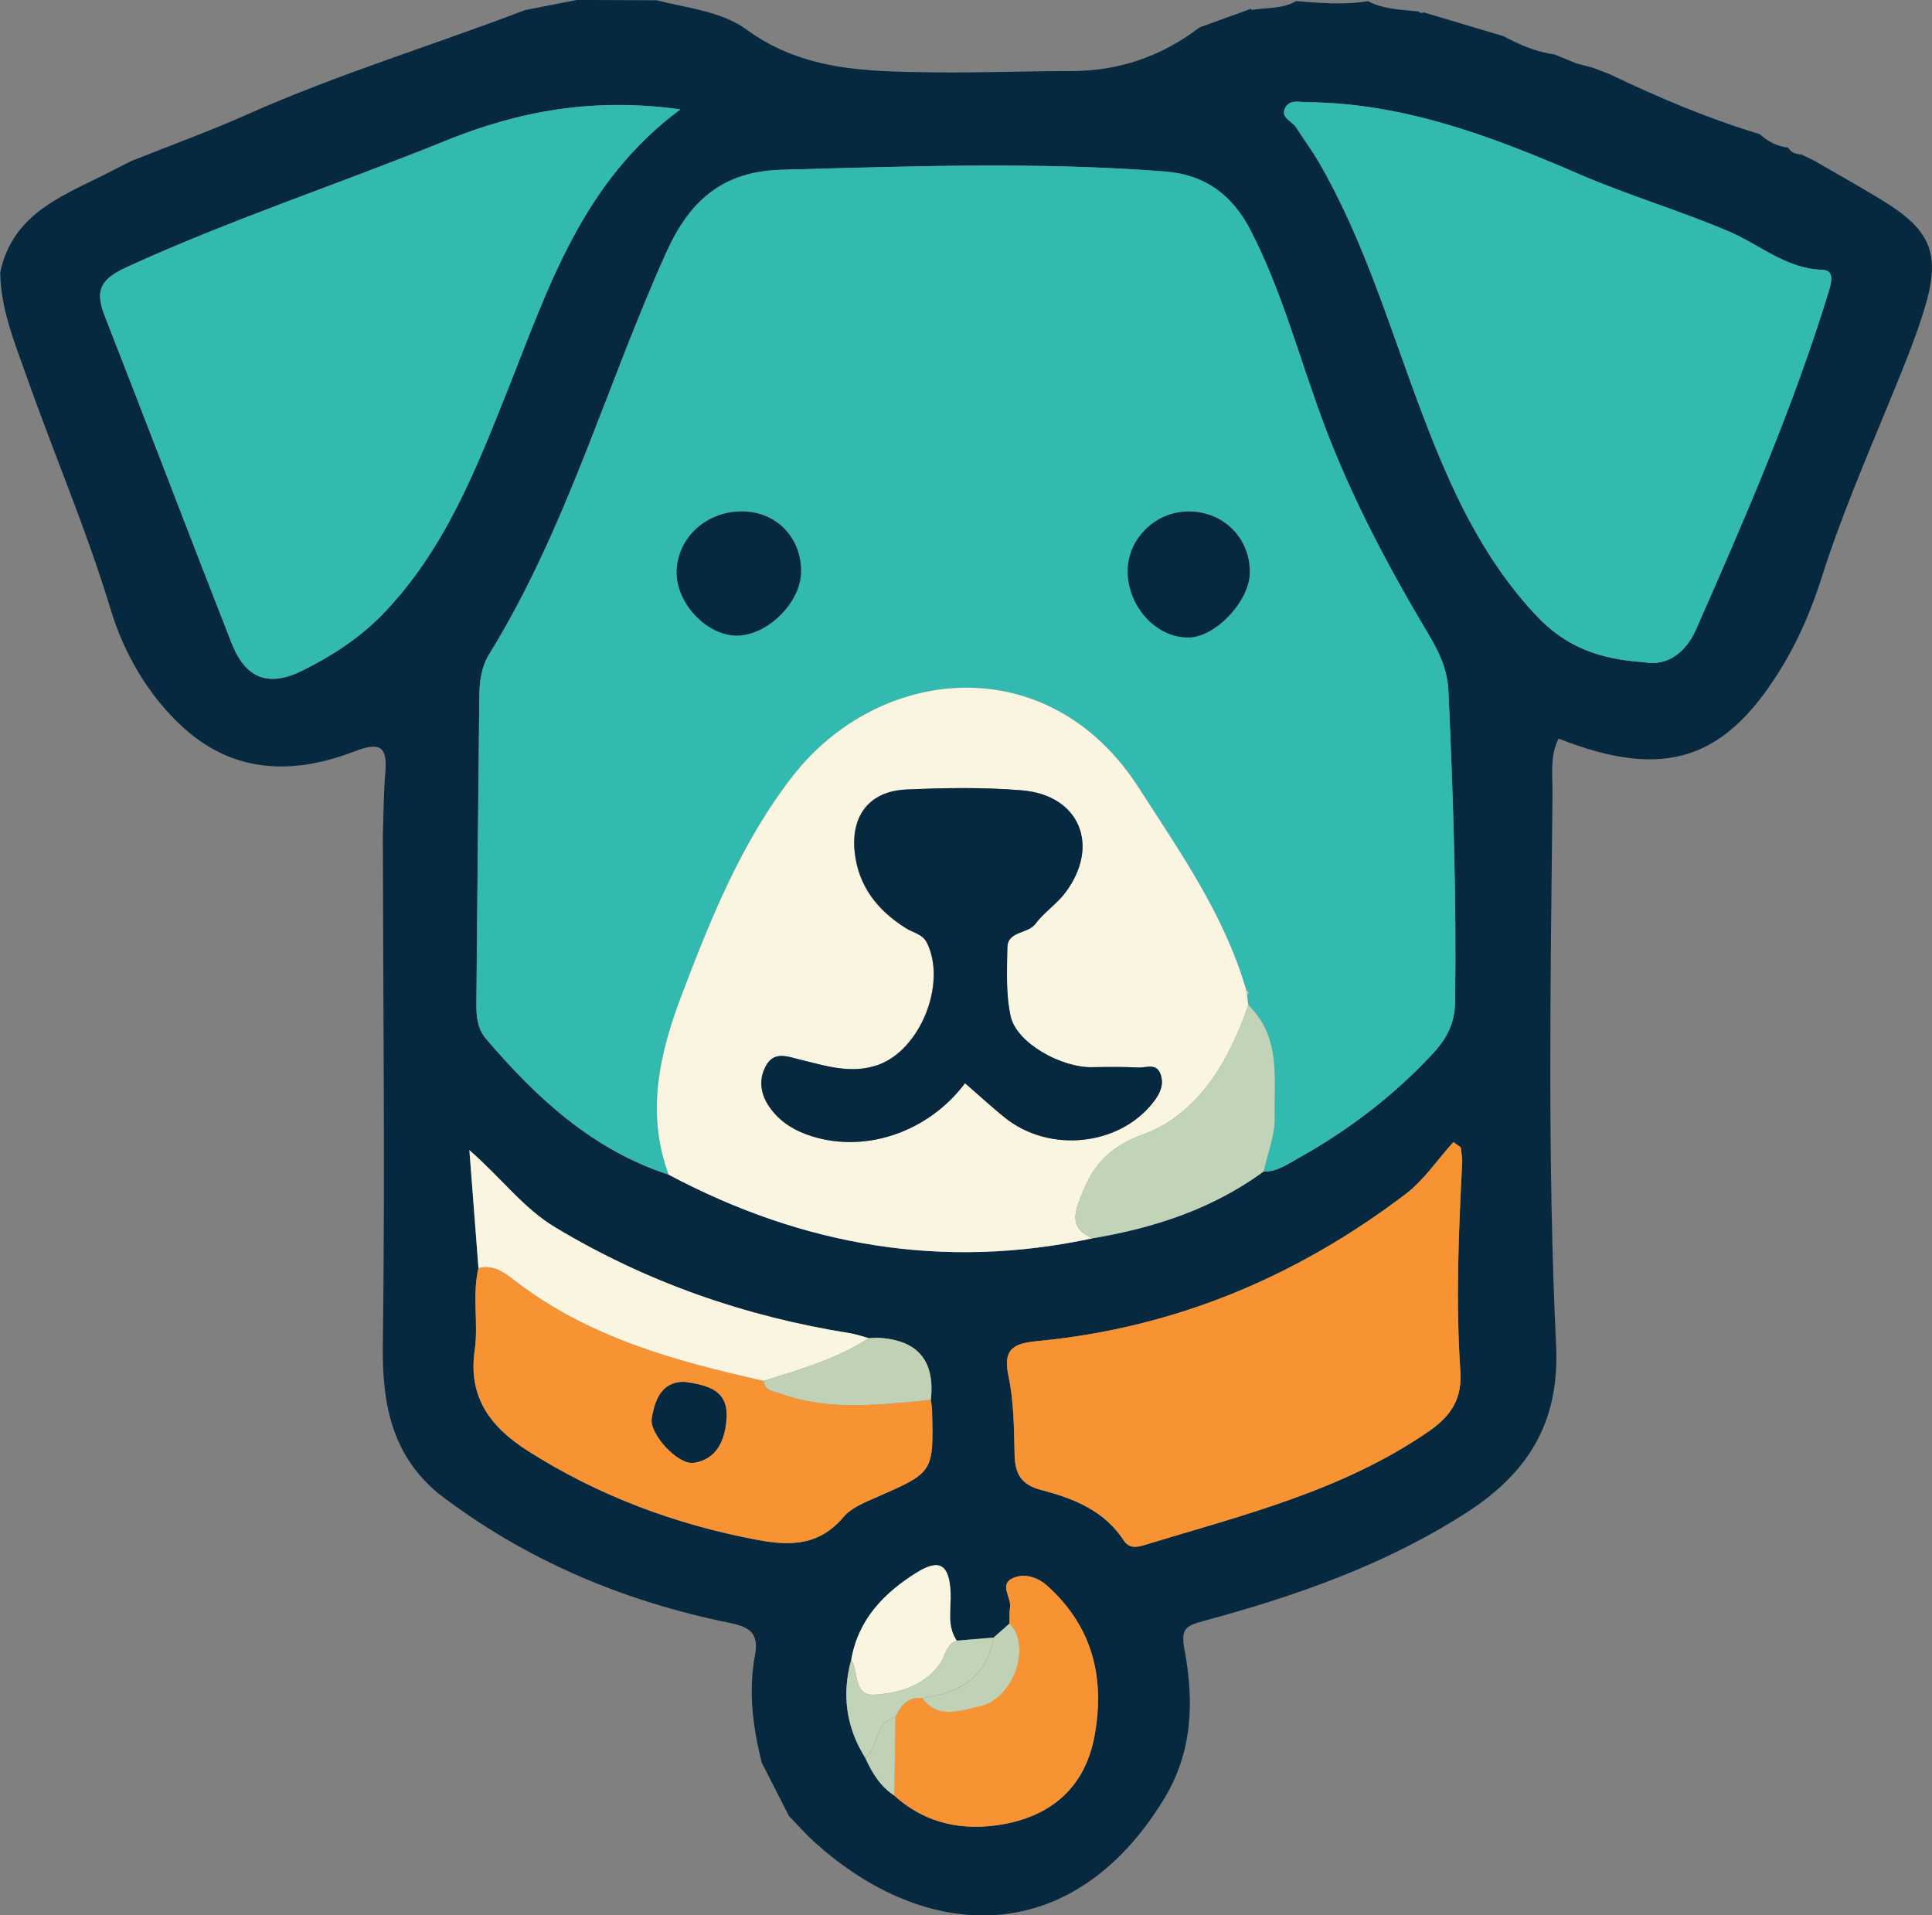 <?xml version="1.0" encoding="UTF-8"?>
<svg id="Layer_2" data-name="Layer 2" xmlns="http://www.w3.org/2000/svg" viewBox="0 0 289.26 286.77">
  <rect x="0" y="0" width="289.26" height="286.77" fill="#808080" stroke="none"/>
  <defs>
    <style>
      .cls-1 {
        fill: #c0d1b5;
      }

      .cls-1, .cls-2, .cls-3, .cls-4, .cls-5, .cls-6 {
        stroke-width: 0px;
      }

      .cls-2 {
        fill: #f9f5e0;
      }

      .cls-3 {
        fill: #f89333;
      }

      .cls-4 {
        fill: #c2d4b8;
      }

      .cls-5 {
        fill: #06293f;
      }

      .cls-6 {
        fill: #32bab1;
      }
    </style>
  </defs>
  <g id="Layer_1-2" data-name="Layer 1">
    <g>
      <path class="cls-5" d="M271.75,24.13c3.41,1.98,6.86,3.89,10.22,5.96,7.2,4.43,8.65,8.02,6.15,16.19-1.35,4.41-3.12,8.69-4.87,12.97-3.68,9.01-7.57,17.94-10.52,27.25-1.4,4.4-3.17,8.68-5.53,12.68-8.61,14.6-17.77,17.74-33.85,11.4-1.32,2.61-.89,5.45-.91,8.16-.28,27.58-.77,55.19.54,82.74.55,11.62-4.32,19.14-13.45,25.01-12.08,7.77-25.44,12.45-39.17,16.16-2.75.74-3.63,1.11-3.02,4.33,1.45,7.72,1.26,15.32-3.13,22.47-13.78,22.46-35.61,21.45-52.29,6.32-1.34-1.21-2.53-2.58-3.79-3.87-1.35-2.65-2.71-5.3-4.06-7.95-1.36-5.32-2.05-10.69-1.03-16.15.59-3.15-.64-4.18-3.74-4.81-16.02-3.25-30.78-9.46-43.81-19.5-6.92-5.86-8.29-13.46-8.17-22.2.34-25.39.04-50.8,0-76.2.11-3.12.1-6.26.37-9.37.33-3.93-.74-4.72-4.62-3.22-9,3.47-17.88,3.38-25.5-3.45-5.35-4.8-9.05-11.32-10.99-17.77-3.58-11.85-8.45-23.17-12.55-34.79-1.81-5.14-3.93-10.15-4-15.71,1.96-9.25,10.05-11.69,17.04-15.36.86-.44,1.72-.87,2.58-1.31,5.79-2.31,11.66-4.44,17.35-6.97,13.55-6.04,27.75-10.33,41.57-15.62,2.6-.51,5.21-1.02,7.81-1.53,3.97.02,7.95.03,11.92.05,4.61,1.19,9.69,1.62,13.52,4.42,8.48,6.19,18.13,6.24,27.83,6.37,6.91.09,13.83-.19,20.75-.19,7.17,0,13.55-2.22,19.22-6.55,1.99-.72,3.98-1.44,5.96-2.15.57-.21,1.13-.42,1.7-.63,0,0,.13.18.13.18,2.23-.38,4.58-.13,6.65-1.32,3.59.28,7.18.6,10.76,0,2.38,1.27,5.02,1.26,7.6,1.55.21.25.45.29.73.13,3.98,1.18,7.96,2.37,11.93,3.56,2.43,1.3,4.93,2.36,7.68,2.75,1.08.44,2.16.88,3.23,1.32.84.22,1.68.44,2.52.67.84.32,1.68.64,2.52.97,7.28,3.49,14.7,6.63,22.43,8.96,1.22,1.1,2.61,1.84,4.26,2.02,0,0-.02-.03-.02-.03.45.79,1.19,1.02,2.03,1.07.67.33,1.34.66,2.02.98ZM148.75,245.18c-1.83.15-3.67.31-5.5.46-1.54-2.25-.81-4.8-.93-7.23-.2-4.12-1.61-5.13-5.1-2.95-4.87,3.04-8.75,7.03-9.77,13.05-1.43,5.19-.77,10.08,2.09,14.66,1.01,2.23,2.24,4.28,4.36,5.66,4.73,4.32,10.5,5.38,16.46,4.27,7.22-1.35,12.14-5.62,13.53-13.25,1.59-8.75-.35-16.37-7.1-22.44-1.42-1.28-3.36-1.9-5.08-1.16-2.21.94-.27,2.87-.48,4.35-.11.81-.06,1.65-.07,2.46-.8.71-1.6,1.42-2.4,2.12ZM130.07,200.35c-.94-.25-1.87-.59-2.82-.74-15.71-2.5-30.43-7.62-44.13-15.85-4.78-2.87-7.99-7.32-12.85-11.56.51,6.61.94,12.14,1.36,17.68-.97,4.07.03,8.25-.56,12.29-1.04,7.11,2.48,11.58,7.99,15.08,10.55,6.7,22.01,10.98,34.3,13.3,5.05.95,9.32.85,12.94-3.43,1.2-1.41,3.25-2.21,5.04-3,8.44-3.7,8.46-3.67,8.2-13.07-.01-.49-.11-.98-.18-1.45q.98-8.81-7.83-9.3c-.48-.03-.97.03-1.46.05ZM163.62,185.39c9.22-1.55,17.92-4.4,25.56-9.99,1.94.07,3.43-1.01,5.02-1.89,7.56-4.21,14.34-9.34,20.27-15.71,2.19-2.35,3.34-4.59,3.38-7.8.22-15.54-.29-31.07-1-46.59-.14-3.08-1.33-5.69-2.89-8.3-6.1-10.22-11.67-20.69-15.85-31.91-3.57-9.59-6.15-19.55-10.87-28.71-2.71-5.27-6.79-8.34-12.8-8.81-19.15-1.49-38.29-.78-57.45-.26-8.76.24-13.72,4.58-17.21,12.32-9.04,19.99-14.91,41.38-26.56,60.23-1.13,1.83-1.43,4.06-1.46,6.22-.16,15.37-.29,30.74-.44,46.11-.02,1.86.17,3.73,1.39,5.17,7.57,8.88,15.97,16.68,27.39,20.4,20.05,10.67,41.14,14.34,63.51,9.52ZM246.13,99.14c3.61.68,6.35-1.6,7.8-4.89,7.32-16.61,14.57-33.27,19.89-50.68.39-1.27.88-3.13-.96-3.18-5.43-.15-9.36-3.76-13.96-5.72-7.36-3.14-15.04-5.39-22.36-8.56-13.08-5.65-26.27-10.68-40.78-10.81-1.13-.01-2.54-.42-3.23.66-1.05,1.62.93,2.13,1.55,3.14,1.04,1.68,2.24,3.25,3.24,4.95,7.05,12.05,10.87,25.47,15.81,38.39,4.14,10.82,8.78,21.08,16.87,29.71,4.45,4.75,9.54,6.57,16.13,6.98ZM101.88,16.37c-13.01-1.8-24.16.23-35.1,4.67-15.89,6.45-32.22,11.81-47.85,18.97-4.08,1.87-4.69,3.62-3.21,7.39,6.38,16.27,12.58,32.62,18.96,48.89,2.08,5.3,5.51,6.63,10.59,4.11,4.43-2.2,8.58-4.87,12.09-8.51,9.2-9.54,13.9-21.57,18.66-33.53,6.08-15.26,11.11-31.09,25.86-42ZM218.71,171.79c-.37-.27-.75-.54-1.12-.8-2.38,2.63-4.41,5.7-7.18,7.81-16.26,12.35-34.5,20.01-54.93,21.97-3.51.34-5.41.97-4.5,5.24.82,3.84.82,7.87.92,11.82.07,2.86,1.01,4.49,3.97,5.25,4.82,1.25,9.44,3.07,12.36,7.54.78,1.2,1.84,1.09,3.05.72,14.72-4.48,29.74-8.11,42.72-17.1,3.46-2.39,4.91-5.03,4.64-9-.71-10.39-.25-20.77.27-31.15.04-.76-.13-1.53-.21-2.3Z"/>
      <path class="cls-1" d="M187.26,1.32c-.57.21-1.13.42-1.7.63.57-.21,1.13-.42,1.7-.63Z"/>
      <path class="cls-6" d="M100.11,175.87c-11.42-3.73-19.82-11.52-27.39-20.4-1.22-1.43-1.41-3.31-1.39-5.17.14-15.37.27-30.74.44-46.11.02-2.17.32-4.39,1.46-6.22,11.64-18.84,17.52-40.23,26.56-60.23,3.5-7.74,8.45-12.09,17.21-12.32,19.16-.52,38.3-1.23,57.45.26,6.01.47,10.08,3.54,12.8,8.81,4.72,9.16,7.29,19.13,10.87,28.71,4.18,11.22,9.75,21.69,15.85,31.91,1.56,2.61,2.75,5.23,2.89,8.3.71,15.52,1.22,31.04,1,46.59-.05,3.21-1.19,5.44-3.38,7.8-5.92,6.37-12.71,11.5-20.27,15.71-1.59.88-3.08,1.96-5.02,1.89.59-2.7,1.72-5.4,1.66-8.09-.12-5.83.97-12.08-3.95-16.82l-.19-1.48c.08-.12.25-.27.22-.34-.1-.24-.27-.44-.41-.66-3.26-11.12-9.86-20.45-16-30.03-13.46-21-38.86-18.45-51.83-1.79-7.67,9.85-12.24,21.25-16.61,32.74-3.32,8.74-5.4,17.66-1.97,26.94ZM110.18,95.16c4.55.1,9.64-4.82,9.75-9.42.13-5.2-3.67-9.15-8.81-9.17-5.38-.02-9.7,3.95-9.81,9.01-.1,4.64,4.39,9.49,8.87,9.58ZM187.12,85.73c.03-5.16-3.89-9.1-9.1-9.15-5.03-.04-9.25,4.13-9.18,9.06.08,5.31,4.4,9.92,9.19,9.8,4.03-.1,9.06-5.48,9.09-9.71Z"/>
      <path class="cls-2" d="M100.11,175.87c-3.43-9.28-1.36-18.2,1.97-26.94,4.37-11.49,8.94-22.88,16.61-32.74,12.98-16.66,38.37-19.21,51.83,1.79,6.15,9.59,12.74,18.92,16,30.03.06.33.13.67.19,1,.06.49.13.99.19,1.48-2.9,8.41-7.5,16.34-15.76,19.36-5.73,2.1-7.82,5.23-9.61,10.09-1.02,2.76-.61,4.39,2.09,5.45-22.37,4.82-43.46,1.14-63.51-9.52ZM144.48,162.19c2.2,1.91,4.01,3.58,5.92,5.12,6.66,5.39,17.17,4.27,22.25-2.29.95-1.23,1.63-2.51,1.12-4.09-.59-1.86-2.19-1.03-3.36-1.1-2.29-.12-4.59-.09-6.89-.05-4.68.09-11.33-3.63-12.22-7.59-.74-3.32-.56-6.88-.5-10.33.04-2.51,3.06-1.98,4.24-3.58,1.26-1.7,3.16-2.93,4.43-4.62,5.28-7.04,2.16-14.62-6.51-15.33-5.74-.47-11.55-.37-17.32-.12-5.46.24-8.26,3.87-7.7,9.3.53,5.17,3.41,8.8,7.69,11.47,1.09.68,2.51.87,3.15,2.21,2.98,6.13-1.05,16.06-7.37,18.26-4.01,1.4-7.81.12-11.64-.8-1.91-.46-3.96-1.38-5.19,1.06-1.06,2.09-.7,4.18.63,6.07,1.58,2.26,3.83,3.57,6.42,4.37,8.08,2.5,17.37-.7,22.82-7.96Z"/>
      <path class="cls-6" d="M246.13,99.14c-6.59-.41-11.68-2.24-16.13-6.98-8.09-8.63-12.74-18.89-16.87-29.71-4.94-12.92-8.76-26.34-15.81-38.39-1-1.7-2.2-3.28-3.24-4.95-.62-1-2.59-1.51-1.55-3.14.7-1.08,2.1-.67,3.23-.66,14.52.13,27.71,5.16,40.78,10.81,7.32,3.16,15,5.41,22.36,8.56,4.6,1.97,8.53,5.57,13.96,5.72,1.84.05,1.35,1.91.96,3.18-5.32,17.41-12.57,34.06-19.89,50.68-1.45,3.3-4.19,5.58-7.8,4.89Z"/>
      <path class="cls-6" d="M101.88,16.37c-14.75,10.91-19.78,26.73-25.86,42-4.76,11.96-9.46,23.99-18.66,33.53-3.51,3.64-7.66,6.3-12.09,8.51-5.08,2.52-8.51,1.19-10.59-4.11-6.39-16.27-12.58-32.62-18.96-48.89-1.48-3.77-.87-5.52,3.21-7.39,15.64-7.16,31.96-12.52,47.85-18.97,10.94-4.44,22.09-6.47,35.1-4.67Z"/>
      <path class="cls-3" d="M218.71,171.79c.07.77.25,1.54.21,2.3-.53,10.38-.98,20.76-.27,31.15.27,3.96-1.18,6.6-4.64,9-12.98,8.98-28,12.62-42.72,17.1-1.2.37-2.26.48-3.05-.72-2.92-4.47-7.54-6.29-12.36-7.54-2.96-.77-3.9-2.4-3.97-5.25-.09-3.95-.1-7.99-.92-11.82-.91-4.26.99-4.9,4.5-5.24,20.43-1.96,38.66-9.62,54.93-21.97,2.77-2.1,4.81-5.18,7.18-7.81.37.27.75.54,1.12.8Z"/>
      <path class="cls-3" d="M139.36,209.58c.06.49.16.98.18,1.47.26,9.4.24,9.37-8.2,13.07-1.79.79-3.84,1.58-5.04,3-3.62,4.28-7.89,4.38-12.94,3.43-12.29-2.32-23.75-6.6-34.3-13.3-5.51-3.5-9.02-7.97-7.99-15.08.59-4.05-.41-8.22.56-12.29,2.21-.6,3.84.63,5.4,1.83,11.03,8.52,24.05,12.08,37.3,15.05.15,1.57,1.53,1.55,2.55,1.91,7.39,2.65,14.94,1.62,22.48.92ZM102.4,206.89c-3.32.02-4.35,2.63-4.81,5.5-.36,2.26,3.91,6.98,6.3,6.6,3.38-.53,4.62-3.3,4.86-6.5.33-4.36-2.73-5.09-6.36-5.61Z"/>
      <path class="cls-3" d="M151.14,243.07c.02-.82-.04-1.66.08-2.47.21-1.47-1.72-3.4.48-4.35,1.71-.73,3.66-.11,5.08,1.16,6.75,6.07,8.69,13.7,7.1,22.44-1.39,7.63-6.3,11.89-13.53,13.25-5.95,1.11-11.72.05-16.46-4.27.06-3.9.11-7.8.17-11.7.77-1.77,1.85-3.09,4.02-2.92,2.35,3.3,5.76,1.82,8.45,1.28,5.21-1.04,7.96-9.13,4.61-12.44Z"/>
      <path class="cls-2" d="M114.34,206.75c-13.26-2.97-26.28-6.52-37.3-15.05-1.56-1.2-3.19-2.43-5.4-1.83-.43-5.53-.85-11.07-1.36-17.67,4.86,4.24,8.07,8.69,12.85,11.56,13.7,8.23,28.42,13.34,44.13,15.85.96.15,1.88.49,2.82.74-4.84,3.14-10.31,4.7-15.74,6.4Z"/>
      <path class="cls-4" d="M163.62,185.39c-2.7-1.05-3.1-2.69-2.09-5.45,1.79-4.85,3.87-7.99,9.61-10.09,8.26-3.02,12.86-10.95,15.76-19.36,4.92,4.74,3.83,10.99,3.95,16.82.05,2.68-1.07,5.39-1.66,8.09-7.64,5.59-16.35,8.44-25.56,9.99Z"/>
      <path class="cls-2" d="M127.45,248.51c1.02-6.02,4.9-10.01,9.77-13.05,3.49-2.18,4.9-1.18,5.1,2.95.12,2.43-.62,4.98.93,7.23-1.65.56-1.68,2.27-2.49,3.42-2.35,3.33-6.13,4.45-9.85,4.67-3.18.18-2.32-3.43-3.45-5.22Z"/>
      <path class="cls-1" d="M114.34,206.75c5.42-1.7,10.9-3.26,15.74-6.4.49-.02.98-.08,1.46-.05q8.8.49,7.83,9.29c-7.53.7-15.09,1.73-22.48-.93-1.01-.36-2.4-.35-2.55-1.91Z"/>
      <path class="cls-4" d="M127.45,248.51c1.14,1.79.28,5.4,3.45,5.22,3.72-.21,7.5-1.33,9.85-4.67.81-1.15.84-2.86,2.49-3.42,1.83-.15,3.67-.31,5.5-.46-1.03,5.99-5.16,8.33-10.66,9.04-2.17-.18-3.26,1.15-4.02,2.91-3.25.7-2.41,4.48-4.53,6.04-2.86-4.58-3.52-9.47-2.09-14.66Z"/>
      <path class="cls-1" d="M138.09,254.23c5.51-.71,9.63-3.05,10.66-9.04.8-.71,1.6-1.42,2.4-2.12,3.35,3.31.6,11.41-4.61,12.44-2.69.54-6.1,2.02-8.45-1.28Z"/>
      <path class="cls-1" d="M129.54,263.18c2.12-1.56,1.28-5.34,4.53-6.04-.06,3.9-.12,7.8-.17,11.7-2.11-1.38-3.35-3.43-4.36-5.66Z"/>
      <path class="cls-5" d="M110.18,95.16c-4.49-.1-8.97-4.94-8.87-9.58.11-5.07,4.43-9.04,9.81-9.01,5.14.02,8.94,3.98,8.81,9.17-.11,4.61-5.2,9.52-9.75,9.42Z"/>
      <path class="cls-5" d="M187.12,85.73c-.03,4.23-5.06,9.61-9.09,9.71-4.79.12-9.11-4.49-9.19-9.8-.07-4.93,4.15-9.1,9.18-9.06,5.21.04,9.13,3.98,9.1,9.15Z"/>
      <path class="cls-4" d="M186.72,149.01c-.06-.33-.13-.67-.19-1,.14.22.31.42.41.66.03.07-.14.23-.22.34Z"/>
      <path class="cls-5" d="M144.48,162.19c-5.45,7.26-14.75,10.45-22.82,7.96-2.59-.8-4.84-2.1-6.42-4.37-1.32-1.89-1.69-3.98-.63-6.07,1.23-2.43,3.28-1.52,5.19-1.06,3.83.93,7.63,2.2,11.64.8,6.32-2.2,10.35-12.13,7.37-18.26-.65-1.34-2.07-1.53-3.15-2.21-4.27-2.68-7.15-6.31-7.69-11.47-.56-5.43,2.24-9.05,7.7-9.3,5.76-.26,11.58-.36,17.32.12,8.67.71,11.79,8.29,6.51,15.33-1.27,1.7-3.18,2.92-4.43,4.62-1.18,1.6-4.2,1.06-4.24,3.58-.06,3.45-.24,7.01.5,10.33.89,3.96,7.53,7.68,12.22,7.59,2.3-.04,4.6-.07,6.89.05,1.17.06,2.77-.77,3.36,1.1.5,1.58-.17,2.86-1.12,4.09-5.08,6.56-15.59,7.67-22.25,2.29-1.91-1.54-3.72-3.21-5.92-5.12Z"/>
      <path class="cls-5" d="M102.4,206.89c3.62.52,6.69,1.25,6.36,5.61-.24,3.2-1.49,5.97-4.86,6.5-2.39.37-6.67-4.34-6.3-6.6.46-2.87,1.49-5.49,4.81-5.5Z"/>
    </g>
  </g>
</svg>